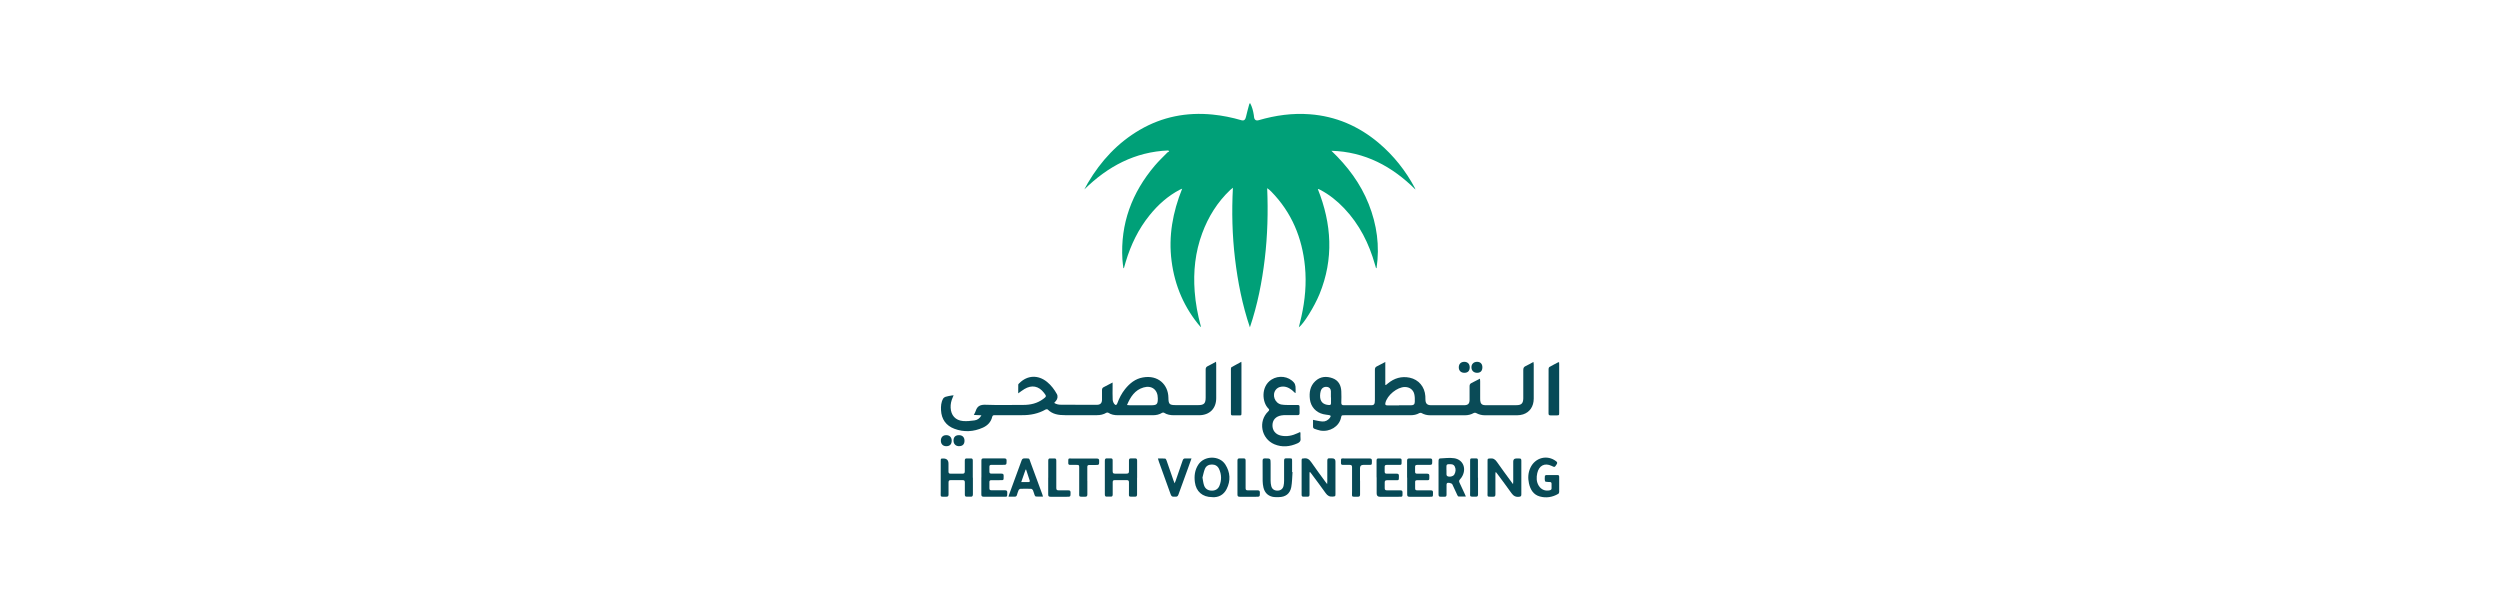 <?xml version="1.0" encoding="UTF-8"?>
<svg id="Layer_1" data-name="Layer 1" xmlns="http://www.w3.org/2000/svg" viewBox="0 0 512 123">
  <defs>
    <style>
      .cls-1 {
        fill: #064956;
      }

      .cls-1, .cls-2, .cls-3, .cls-4, .cls-5, .cls-6 {
        stroke-width: 0px;
      }

      .cls-2 {
        fill: #064a57;
      }

      .cls-3 {
        fill: #054955;
      }

      .cls-4 {
        fill: #0a4b57;
      }

      .cls-5 {
        fill: #00a078;
      }

      .cls-6 {
        fill: #084a56;
      }
    </style>
  </defs>
  <path class="cls-5" d="m252.51,38.44c-.26.21-.42.33-.57.47-2.62,2.49-4.48,5.48-5.73,8.86-1.43,3.86-1.85,7.85-1.54,11.94.18,2.4.62,4.76,1.25,7.08.02.06.02.12-.02.2-3.35-3.91-5.31-8.44-5.96-13.54-.66-5.09.23-9.98,2.17-14.81-.21.09-.33.13-.45.19-2.46,1.28-4.48,3.09-6.21,5.23-2.3,2.84-3.85,6.06-4.9,9.55-.13.43-.25.87-.37,1.3-.04,0-.07,0-.11,0-.07-.59-.17-1.18-.2-1.78-.44-7.32,1.94-13.67,6.63-19.21.81-.95,1.72-1.82,2.6-2.71.08-.09.23-.11.35-.17-.06-.08-.12-.15-.18-.23-6.82.28-12.39,3.26-17.2,7.98.25-.45.48-.91.74-1.35,2.66-4.49,6.1-8.22,10.64-10.86,4.61-2.68,9.59-3.64,14.88-3.12,2.02.2,4,.6,5.94,1.17.48.14.77-.11.89-.64.2-.89.45-1.76.68-2.64.02-.06.05-.12.09-.17.01-.02.04-.02.1-.05.41.76.62,1.59.75,2.44.02.14.03.29.05.43.09.57.41.77.97.61,3.41-.99,6.88-1.48,10.44-1.21,5.35.4,10.02,2.43,14.1,5.86,3.08,2.6,5.54,5.7,7.43,9.25.05.09.09.18.12.31-4.77-4.75-10.35-7.74-17.22-7.94,3.29,3.14,5.96,6.68,7.64,10.91,1.68,4.23,2.28,8.59,1.61,13.1-.04,0-.07.02-.11.03-.07-.23-.13-.45-.2-.68-1.22-4.35-3.19-8.29-6.33-11.59-1.44-1.51-3.05-2.81-4.91-3.78-.12-.06-.24-.11-.35-.16-.02,0-.05,0-.12.03,2.84,7.12,3.28,14.28.34,21.48-1.08,2.64-3.3,6.16-4.24,6.82.18-.76.37-1.49.53-2.22.75-3.37,1.06-6.78.73-10.23-.57-5.89-2.72-11.08-6.9-15.35-.24-.25-.51-.48-.84-.7.2,4.83.08,9.64-.49,14.43-.57,4.78-1.5,9.49-3.05,14.07-1.55-4.58-2.48-9.29-3.05-14.07-.57-4.78-.69-9.59-.43-14.52Z"/>
  <path class="cls-2" d="m227.86,78.4c0,.37,0,.61,0,.85,0,.87-.03,1.75.02,2.62.02.3.15.64.34.87.25.32.47.24.61-.15.38-1.05.89-2.03,1.59-2.91.96-1.19,2.1-2.11,3.65-2.38,3.12-.56,5.18,1.49,5.22,4.13.02,1.37.2,1.54,1.58,1.54,1.5,0,3,0,4.5,0,1.22,0,1.55-.34,1.55-1.57,0-1.91,0-3.81,0-5.72,0-.33.1-.53.4-.68.56-.27,1.1-.58,1.72-.92.02.22.04.35.04.49,0,2.32,0,4.65,0,6.97,0,2.14-1.36,3.49-3.5,3.5-1.72,0-3.45,0-5.17,0-.72,0-1.4-.11-2.02-.51-.09-.06-.28-.05-.38.01-.59.37-1.22.5-1.9.5-2.39,0-4.78,0-7.16,0-.71,0-1.37-.11-1.98-.51-.09-.06-.29-.05-.38,0-.6.37-1.25.5-1.94.5-2.17,0-4.33-.01-6.5,0-1.33,0-2.58-.16-3.58-1.16-.07-.07-.3-.07-.41-.01-1.52.87-3.16,1.19-4.89,1.17-1.84-.02-3.68,0-5.52,0-.27,0-.48.02-.55.35-.25,1.06-.95,1.77-1.9,2.2-1.9.86-3.88.97-5.83.24-1.72-.64-2.66-1.95-2.75-3.82-.04-.82.02-1.63.43-2.35.1-.17.3-.32.49-.38.41-.13.84-.19,1.26-.27.11-.02.22-.02.4-.04-.08.2-.13.32-.19.45-.3.67-.45,1.36-.42,2.09.07,1.56.97,2.59,2.53,2.73.78.07,1.59-.02,2.37-.13.58-.08,1.06-.4,1.41-1.04-.53-.03-1-.05-1.56-.08.15-.31.31-.55.39-.82.32-1.03.98-1.3,2.05-1.26,2.57.1,5.14.02,7.71.03,1.48,0,2.85-.32,4.05-1.21.7-.51.71-.58.17-1.27-1.08-1.4-2.49-1.68-4.01-.77-.42.25-.81.56-1.27.88,0-.63-.01-1.21.01-1.78,0-.11.14-.22.23-.31,1.64-1.64,3.84-1.74,5.68-.24.84.69,1.48,1.54,2,2.48.24.43.15,1-.18,1.38-.12.13-.23.27-.37.43.45.29.91.37,1.37.37,2.01.02,4.02.02,6.03.02.46,0,.91,0,1.37,0,.68-.02,1-.34,1.02-1.02.02-.67.02-1.33,0-2,0-.3.1-.48.37-.61.57-.28,1.13-.59,1.8-.94Zm2.96,4.55c.26.02.42.05.58.05,1.43,0,2.87,0,4.3,0,1.23,0,1.43-.2,1.42-1.43,0-1.75-1.24-2.71-2.92-2.22-1.78.52-2.68,1.92-3.39,3.6Z"/>
  <path class="cls-4" d="m268.89,85.98c.68.13,1.28.29,1.9.34.63.05,1.17-.23,1.56-.74.28-.36.21-.52-.23-.58-.37-.06-.75-.09-1.12-.18-1.49-.35-2.54-1.51-2.73-3.03-.17-1.39.02-2.71,1.09-3.72,1.04-.99,2.31-1.07,3.58-.6,1.19.45,1.71,1.44,1.76,2.68.03.77.03,1.54,0,2.31,0,.38.11.53.51.53,1.89-.02,3.78-.02,5.68,0,.4,0,.59-.15.65-.51.03-.18.04-.36.04-.54,0-2.07,0-4.15,0-6.22,0-.34.1-.55.42-.7.54-.26,1.06-.56,1.71-.9v4.7s.09.02.13.03c.13-.1.25-.21.38-.31,1.31-1.09,2.81-1.54,4.49-1.19,1.84.39,3.07,1.87,3.2,3.77.02.25.01.5.02.74.02.78.35,1.12,1.13,1.13,1.74.01,3.47,0,5.21,0,.55,0,1.1,0,1.64,0,.74-.02,1.04-.31,1.06-1.06.02-.94.02-1.88,0-2.82,0-.33.1-.53.4-.67.56-.27,1.11-.57,1.73-.89.02.23.04.38.04.52,0,1.16,0,2.32,0,3.48,0,.16,0,.31.01.47.06.65.35.95,1,.96.97.02,1.93,0,2.9,0,1.17,0,2.35,0,3.52,0,1,0,1.38-.36,1.4-1.37.02-1.94.02-3.89,0-5.83,0-.39.1-.63.47-.8.53-.24,1.03-.54,1.61-.86.03.22.06.35.06.48,0,2.35.01,4.7,0,7.05-.01,1.61-.82,2.78-2.19,3.22-.38.12-.79.17-1.19.18-2.21.02-4.41,0-6.62,0-.64,0-1.23-.15-1.8-.46-.13-.07-.36-.07-.49,0-.56.32-1.16.46-1.8.46-2.37,0-4.75,0-7.12,0-.63,0-1.21-.14-1.76-.45-.11-.07-.33-.06-.45,0-.57.33-1.19.44-1.84.44-4.49,0-8.98,0-13.47,0-.7,0-.62.03-.75.57-.41,1.75-2.28,2.89-4.19,2.58-.41-.07-.8-.23-1.19-.35-.24-.08-.35-.24-.34-.5.01-.48,0-.96,0-1.38Zm17.64-2.98s0,0,0,0c.82,0,1.64.01,2.46,0,.53-.01.73-.17.76-.69.02-.54.02-1.1-.11-1.62-.22-.9-.99-1.43-1.91-1.43-1.57-.01-3.65,1.69-4,3.26-.08.37.01.5.41.5.79,0,1.59,0,2.38,0Zm-13.96-1.6s0,0,0,0c0-.43.02-.86,0-1.29-.03-.49-.3-.78-.71-.86-.67-.12-1.2.2-1.38.85-.08.3-.13.61-.13.92-.02,1.22.59,1.85,1.81,1.93.3.02.44-.07.43-.38-.01-.39,0-.78,0-1.17Z"/>
  <path class="cls-2" d="m265.25,80.49c-.22-.2-.43-.41-.66-.6-.72-.57-1.53-.88-2.44-.64-.32.08-.66.3-.86.56-.83,1.06-.23,2.72,1.08,3.03.4.09.83.09,1.24.1.72.02,1.43.01,2.15,0,.29,0,.4.11.39.4-.01.43-.01.86,0,1.29,0,.29-.13.39-.4.39-.81,0-1.62,0-2.43,0-.3,0-.6,0-.9.06-1.13.19-1.79.91-1.82,1.97-.03,1.09.62,1.92,1.72,2.16,1.2.26,2.33.02,3.42-.49.16-.08.32-.16.53-.26.03.13.07.23.07.32,0,.34-.03.68.01,1.02.07.54-.19.8-.64,1-1.55.69-3.12.85-4.71.19-2.72-1.14-3.38-4.74-1.25-6.75.24-.23.23-.37,0-.59-1.26-1.23-1.57-4.48.64-5.9,1.48-.95,3.5-.71,4.62.61.18.21.27.52.31.8.05.43.01.88.01,1.31-.04,0-.07.02-.11.03Z"/>
  <path class="cls-1" d="m268.19,96.75c0,.43,0,.86,0,1.28,0,1.08,0,2.17,0,3.25,0,.32-.11.46-.43.44-.27-.01-.55,0-.82,0-.27,0-.37-.12-.37-.38,0-2.36,0-4.72,0-7.08,0-.26.08-.4.36-.37.01,0,.03,0,.04,0,.71-.14,1.17.17,1.57.76.95,1.39,1.96,2.73,2.95,4.09.07.1.15.2.31.4.02-.26.03-.4.03-.55,0-1.41.01-2.82,0-4.23,0-.37.1-.54.49-.49.17.02.34,0,.51,0q.67,0,.67.64c0,2.22,0,4.43,0,6.65,0,.51-.03.49-.53.54-.66.07-1.09-.16-1.47-.7-.95-1.35-1.96-2.67-2.94-4-.08-.11-.17-.21-.25-.32-.04.02-.08.03-.11.05Z"/>
  <path class="cls-2" d="m306.28,96.73c0,.15-.02.3-.02.45,0,1.36-.01,2.71,0,4.07,0,.36-.12.49-.47.48-1.35-.03-1.13.17-1.14-1.1-.01-2.06,0-4.12,0-6.18,0-.55,0-.51.53-.56.62-.07,1.01.17,1.36.67.97,1.39,1.98,2.75,2.98,4.12.09.12.18.25.35.47.02-.25.04-.38.04-.51,0-1.37,0-2.74,0-4.11q0-.63.62-.63c.2,0,.39.02.59,0,.34-.03.46.11.45.45-.01,1.15,0,2.3,0,3.44,0,1.16,0,2.32,0,3.48,0,.34-.12.43-.45.47-.7.09-1.16-.17-1.57-.74-.93-1.33-1.93-2.63-2.89-3.94-.09-.12-.18-.23-.28-.35-.03.01-.06.02-.09.03Z"/>
  <path class="cls-6" d="m232.87,97.86c0,1.13,0,2.27,0,3.4,0,.34-.11.47-.45.46-1.45-.03-1.19.2-1.21-1.18-.01-.59-.01-1.17,0-1.76,0-.31-.1-.45-.43-.45-.83.01-1.67.01-2.5,0-.31,0-.4.14-.4.43.01.83,0,1.67,0,2.5,0,.34-.12.48-.46.45-.23-.02-.47-.02-.7,0-.35.03-.45-.13-.45-.46,0-2.3.01-4.59,0-6.89,0-.38.13-.52.5-.48.23.02.47.02.7,0,.31-.02.41.12.4.42-.01.73.01,1.46,0,2.19,0,.36.1.52.48.51.78-.02,1.57-.02,2.35,0,.37,0,.52-.12.51-.5-.02-.73,0-1.46,0-2.19,0-.32.11-.45.43-.43.26.02.52.02.78,0,.34-.03.46.11.46.45-.01,1.17,0,2.35,0,3.52Z"/>
  <path class="cls-2" d="m199.25,97.82c0,1.14-.01,2.27,0,3.41,0,.37-.13.53-.5.49-.25-.02-.5-.02-.74,0-.31.02-.41-.13-.41-.42.01-.83,0-1.67,0-2.51,0-.34-.12-.47-.46-.46-.81.01-1.62.02-2.43,0-.35,0-.45.14-.45.47.01.82,0,1.64,0,2.47,0,.34-.13.46-.46.46-1.36-.03-1.13.18-1.14-1.13-.01-2.05,0-4.1,0-6.15,0-.55,0-.55.53-.55q1.06,0,1.06,1.05c0,.55,0,1.1,0,1.64,0,.3.12.42.42.42.82,0,1.64-.01,2.47,0,.35,0,.45-.16.45-.48-.01-.73,0-1.46,0-2.19,0-.34.11-.48.45-.45.25.02.5.02.74,0,.35-.03.46.12.45.45-.01,1.16,0,2.32,0,3.48Z"/>
  <path class="cls-2" d="m248.26,101.81c-2,0-3.31-1.15-3.55-3.07-.16-1.26-.02-2.46.69-3.56,1.23-1.92,4.36-1.94,5.56-.03,1.01,1.6,1.1,3.31.26,4.99-.6,1.2-1.65,1.77-2.95,1.68Zm-2-4.04c.11.61.16,1.11.31,1.57.22.71.73,1.09,1.48,1.14.77.05,1.39-.27,1.68-.97.48-1.16.46-2.35-.08-3.49-.28-.59-.79-.89-1.45-.89-.66,0-1.19.29-1.44.9-.24.58-.34,1.21-.49,1.74Z"/>
  <path class="cls-6" d="m300.22,101.69c-.56,0-1.04.02-1.53-.01-.09,0-.19-.2-.25-.32-.34-.72-.67-1.44-1-2.16-.12-.26-.9-.44-1.1-.24-.08.08-.09.24-.09.36,0,.66-.02,1.33,0,1.99,0,.31-.11.43-.41.42-.26-.01-.52-.01-.78,0-.34.02-.45-.13-.45-.46.01-1.86,0-3.73,0-5.59,0-.48-.02-.97.01-1.45,0-.12.16-.34.25-.34.97-.04,1.97-.19,2.92-.05,1.78.26,2.55,1.96,1.73,3.6-.13.26-.31.52-.51.73-.21.22-.23.4-.11.66.38.8.75,1.61,1.12,2.41.06.13.11.25.19.46Zm-3.98-5.43c0,.3-.01.6,0,.9,0,.12.05.27.14.33.4.27,1.24.1,1.47-.32.29-.53.35-1.1.08-1.64-.27-.52-.78-.47-1.27-.46-.32,0-.44.15-.43.46.01.25,0,.49,0,.74Z"/>
  <path class="cls-6" d="m319.32,99.22c0,.51.01,1.02,0,1.53,0,.13-.08.33-.19.39-1.18.69-2.46.9-3.77.54-1.33-.36-1.95-1.43-2.23-2.69-.24-1.08-.18-2.16.29-3.18.98-2.12,3.47-2.75,5.28-1.34.25.19.27.35.11.61-.41.64-.4.65-1.05.33-1.4-.67-2.58-.08-2.93,1.5-.19.87-.19,1.74.29,2.54.5.83,1.35,1.18,2.28.96.23-.06.37-.16.36-.42-.01-.3,0-.6,0-.9,0-.27-.12-.38-.38-.37-.05,0-.11,0-.16,0-.27-.04-.74-.02-.78-.14-.12-.34-.07-.74-.05-1.11,0-.07.19-.17.29-.18.77-.01,1.54,0,2.31,0,.26,0,.33.14.33.37,0,.52,0,1.04,0,1.57Z"/>
  <path class="cls-2" d="m264.71,96.7c-.08,1.02-.07,2.06-.26,3.07-.26,1.36-1.19,2.03-2.57,2.04-.44,0-.9.02-1.32-.08-.99-.24-1.58-.93-1.81-1.9-.1-.43-.15-.88-.16-1.32-.02-1.38,0-2.76-.01-4.15,0-.34.1-.48.47-.48,1.17,0,1.17-.01,1.17,1.14,0,1.13-.01,2.27,0,3.4,0,.37.04.76.13,1.12.16.63.62.94,1.27.94.64,0,1.11-.35,1.25-.97.08-.34.11-.7.11-1.05.01-1.37.01-2.74,0-4.11,0-.34.09-.52.46-.48.22.02.44,0,.66,0,.5,0,.52.01.52.54,0,.76,0,1.51,0,2.27.02,0,.05,0,.07,0Z"/>
  <path class="cls-1" d="m200.99,97.77c0-1.15,0-2.29,0-3.44,0-.34.1-.45.45-.45,1.41.02,2.82.02,4.22,0,.38,0,.5.12.49.49-.01.83,0,.83-.83.83-.76,0-1.51,0-2.27,0-.29,0-.43.1-.42.41.01.33.01.65,0,.98-.01.31.14.41.43.41.68,0,1.36,0,2.03,0,.33,0,.47.1.46.45-.02.99.09.88-.88.89-.55,0-1.1,0-1.64,0-.28,0-.41.1-.4.39.01.42.02.83,0,1.25-.01.33.13.43.44.43.91-.01,1.83,0,2.74,0,.35,0,.49.11.48.47-.02.96.05.85-.84.85-1.33,0-2.66,0-3.99,0-.35,0-.49-.12-.48-.48.01-1.16,0-2.32,0-3.48Z"/>
  <path class="cls-1" d="m281.92,97.76c0-1.15,0-2.3,0-3.44,0-.32.09-.44.42-.43,1.43.02,2.87.01,4.3,0,.28,0,.41.07.41.37,0,1.09.07.94-.9.95-.72,0-1.43,0-2.15,0-.3,0-.43.12-.42.42,0,.31,0,.63,0,.94-.01.32.13.45.45.44.67,0,1.33.01,2,0,.36-.01.48.13.47.48-.02.96.06.85-.83.86-.53,0-1.07.01-1.6,0-.36-.01-.49.14-.48.49.02.38.02.76,0,1.13-.01.34.14.46.47.45.9-.01,1.8,0,2.7,0,.35,0,.49.1.48.47-.02.91.09.85-.84.85-1.27,0-2.53,0-3.8,0q-.66,0-.66-.68c0-1.1,0-2.19,0-3.29Z"/>
  <path class="cls-6" d="m288.17,97.81c0-1.15,0-2.3,0-3.44,0-.35.1-.48.47-.48,1.41.02,2.82.02,4.23,0,.35,0,.45.13.45.46,0,.86.02.86-.84.86-.74,0-1.49,0-2.23,0-.31,0-.46.1-.44.43.02.31.02.63,0,.94-.02.33.13.44.44.43.67-.01,1.33,0,2,0,.35,0,.49.1.48.47-.03.94.12.86-.86.87-.56,0-1.12,0-1.68,0-.26,0-.38.1-.37.37.01.43.01.86,0,1.29-.01.31.12.41.42.41.93,0,1.85,0,2.78,0,.34,0,.47.11.46.45-.02.97.07.86-.86.87-1.3,0-2.61,0-3.91,0-.38,0-.53-.1-.52-.51.02-1.13,0-2.27,0-3.41Z"/>
  <path class="cls-6" d="m213.62,101.7c-.54,0-1,.02-1.46-.01-.1,0-.22-.17-.27-.29-.13-.33-.2-.68-.34-1-.06-.13-.24-.29-.38-.29-.73-.03-1.46-.03-2.19,0-.13,0-.32.16-.38.3-.14.31-.23.64-.33.96-.07.26-.22.36-.49.35-.4-.01-.79,0-1.24,0,.06-.2.08-.31.12-.42.86-2.34,1.72-4.67,2.57-7.02.11-.29.26-.4.57-.4,1.18.03.9-.14,1.28.88.8,2.15,1.59,4.31,2.38,6.46.04.12.08.25.14.47Zm-4.47-2.97c.61,0,1.12,0,1.63-.01.05,0,.15-.16.13-.22-.24-.78-.51-1.55-.76-2.32-.04,0-.08,0-.11,0-.28.81-.57,1.63-.89,2.55Z"/>
  <path class="cls-2" d="m244.02,93.89c-.26.71-.47,1.33-.69,1.93-.66,1.83-1.34,3.65-1.99,5.48-.11.31-.27.45-.6.42-.09-.01-.18-.01-.27,0-.41.06-.6-.12-.73-.51-.79-2.22-1.6-4.44-2.4-6.66-.07-.19-.12-.39-.2-.65.54,0,1.02-.03,1.49.02.11.01.24.25.29.41.48,1.35.94,2.71,1.41,4.07.05.16.12.31.23.58.1-.23.16-.36.21-.5.48-1.39.97-2.78,1.44-4.18.1-.29.24-.43.56-.41.39.02.77,0,1.26,0Z"/>
  <path class="cls-1" d="m254.23,74.1c.01.25.02.39.02.53,0,3.3,0,6.59,0,9.89,0,.56,0,.56-.57.56-.35,0-.7,0-1.06,0-.52,0-.53-.02-.53-.52,0-2.51,0-5.03,0-7.54,0-.48,0-.96,0-1.45,0-.13.04-.32.13-.38.63-.36,1.27-.7,2-1.09Z"/>
  <path class="cls-2" d="m319.3,74.19c0,.15.02.28.02.42,0,3.31,0,6.62,0,9.93,0,.51-.02.53-.53.53-.42,0-.83,0-1.25,0-.28,0-.4-.09-.4-.39,0-3.05,0-6.1.01-9.15,0-.13.08-.32.19-.38.59-.34,1.19-.64,1.79-.96.03-.02.07,0,.16,0Z"/>
  <path class="cls-6" d="m222.69,98.48c0,.93,0,1.85,0,2.78,0,.33-.1.47-.45.47-1.44-.03-1.2.19-1.22-1.18-.01-1.59,0-3.18,0-4.78,0-.53-.03-.56-.55-.56-.44,0-.89,0-1.33,0-.24,0-.36-.11-.36-.35,0-1.16-.06-.95.88-.95,1.66-.01,3.31,0,4.97,0,.36,0,.48.12.48.47,0,.85.01.85-.85.85-.39,0-.78.01-1.17,0-.3,0-.42.11-.41.42.01.95,0,1.91,0,2.86h0Z"/>
  <path class="cls-6" d="m278.54,98.47c0,.94,0,1.88,0,2.82,0,.32-.12.44-.44.44-1.45-.02-1.19.18-1.2-1.15-.02-1.63-.01-3.26,0-4.89,0-.35-.11-.49-.47-.48-.47.02-.94,0-1.41,0-.28,0-.4-.11-.39-.4.01-1.09-.08-.91.88-.92,1.64,0,3.29,0,4.93,0,.38,0,.54.09.53.5-.03.86.09.82-.84.82-.31,0-.63,0-.94,0q-.66,0-.66.68c0,.86,0,1.72,0,2.58Z"/>
  <path class="cls-3" d="m253.43,97.77c0-1.15,0-2.3,0-3.44,0-.34.12-.47.46-.45.26.02.52.02.78,0,.33-.02.43.13.43.44,0,1.24,0,2.48,0,3.72,0,.65,0,1.3,0,1.96,0,.3.12.42.42.42.68,0,1.36,0,2.03,0,.32,0,.47.09.47.44,0,.88.02.88-.86.88-1.08,0-2.17-.01-3.25,0-.35,0-.49-.11-.48-.47.02-1.16,0-2.32,0-3.48Z"/>
  <path class="cls-2" d="m214.68,97.82c0-1.16,0-2.32,0-3.48,0-.34.11-.48.45-.45.25.02.5.02.74,0,.38-.04.47.14.46.48-.01,1.08,0,2.17,0,3.25,0,.77.01,1.54,0,2.31,0,.35.1.5.47.49.66-.02,1.33,0,2,0,.34,0,.45.12.45.46,0,.86.01.86-.84.86-1.08,0-2.17-.01-3.25,0-.38,0-.5-.13-.49-.5.02-1.13,0-2.27,0-3.4Z"/>
  <path class="cls-2" d="m302.7,97.82c0,1.15,0,2.29,0,3.44,0,.33-.1.47-.45.46-1.4-.03-1.16.16-1.17-1.15-.01-2.05,0-4.09,0-6.14,0-.54.01-.55.54-.55.22,0,.44.01.66,0,.32-.02.41.13.4.42,0,1.17,0,2.34,0,3.52Z"/>
  <path class="cls-1" d="m196.41,91.38c-.69,0-1.14-.47-1.13-1.17,0-.71.41-1.1,1.14-1.09.69.01,1.11.44,1.11,1.14,0,.72-.4,1.12-1.12,1.11Z"/>
  <path class="cls-1" d="m299.9,76.35c-.69,0-1.14-.43-1.14-1.11,0-.69.42-1.13,1.11-1.14.7,0,1.12.42,1.13,1.12,0,.73-.38,1.13-1.09,1.13Z"/>
  <path class="cls-3" d="m302.51,76.35c-.7,0-1.16-.45-1.16-1.14,0-.66.47-1.11,1.15-1.11.68,0,1.09.42,1.09,1.11,0,.74-.37,1.14-1.08,1.14Z"/>
  <path class="cls-1" d="m192.69,90.19c.02-.68.46-1.1,1.16-1.07.66.02,1.07.47,1.06,1.15-.01.74-.42,1.13-1.16,1.11-.67-.02-1.08-.48-1.06-1.18Z"/>
</svg>